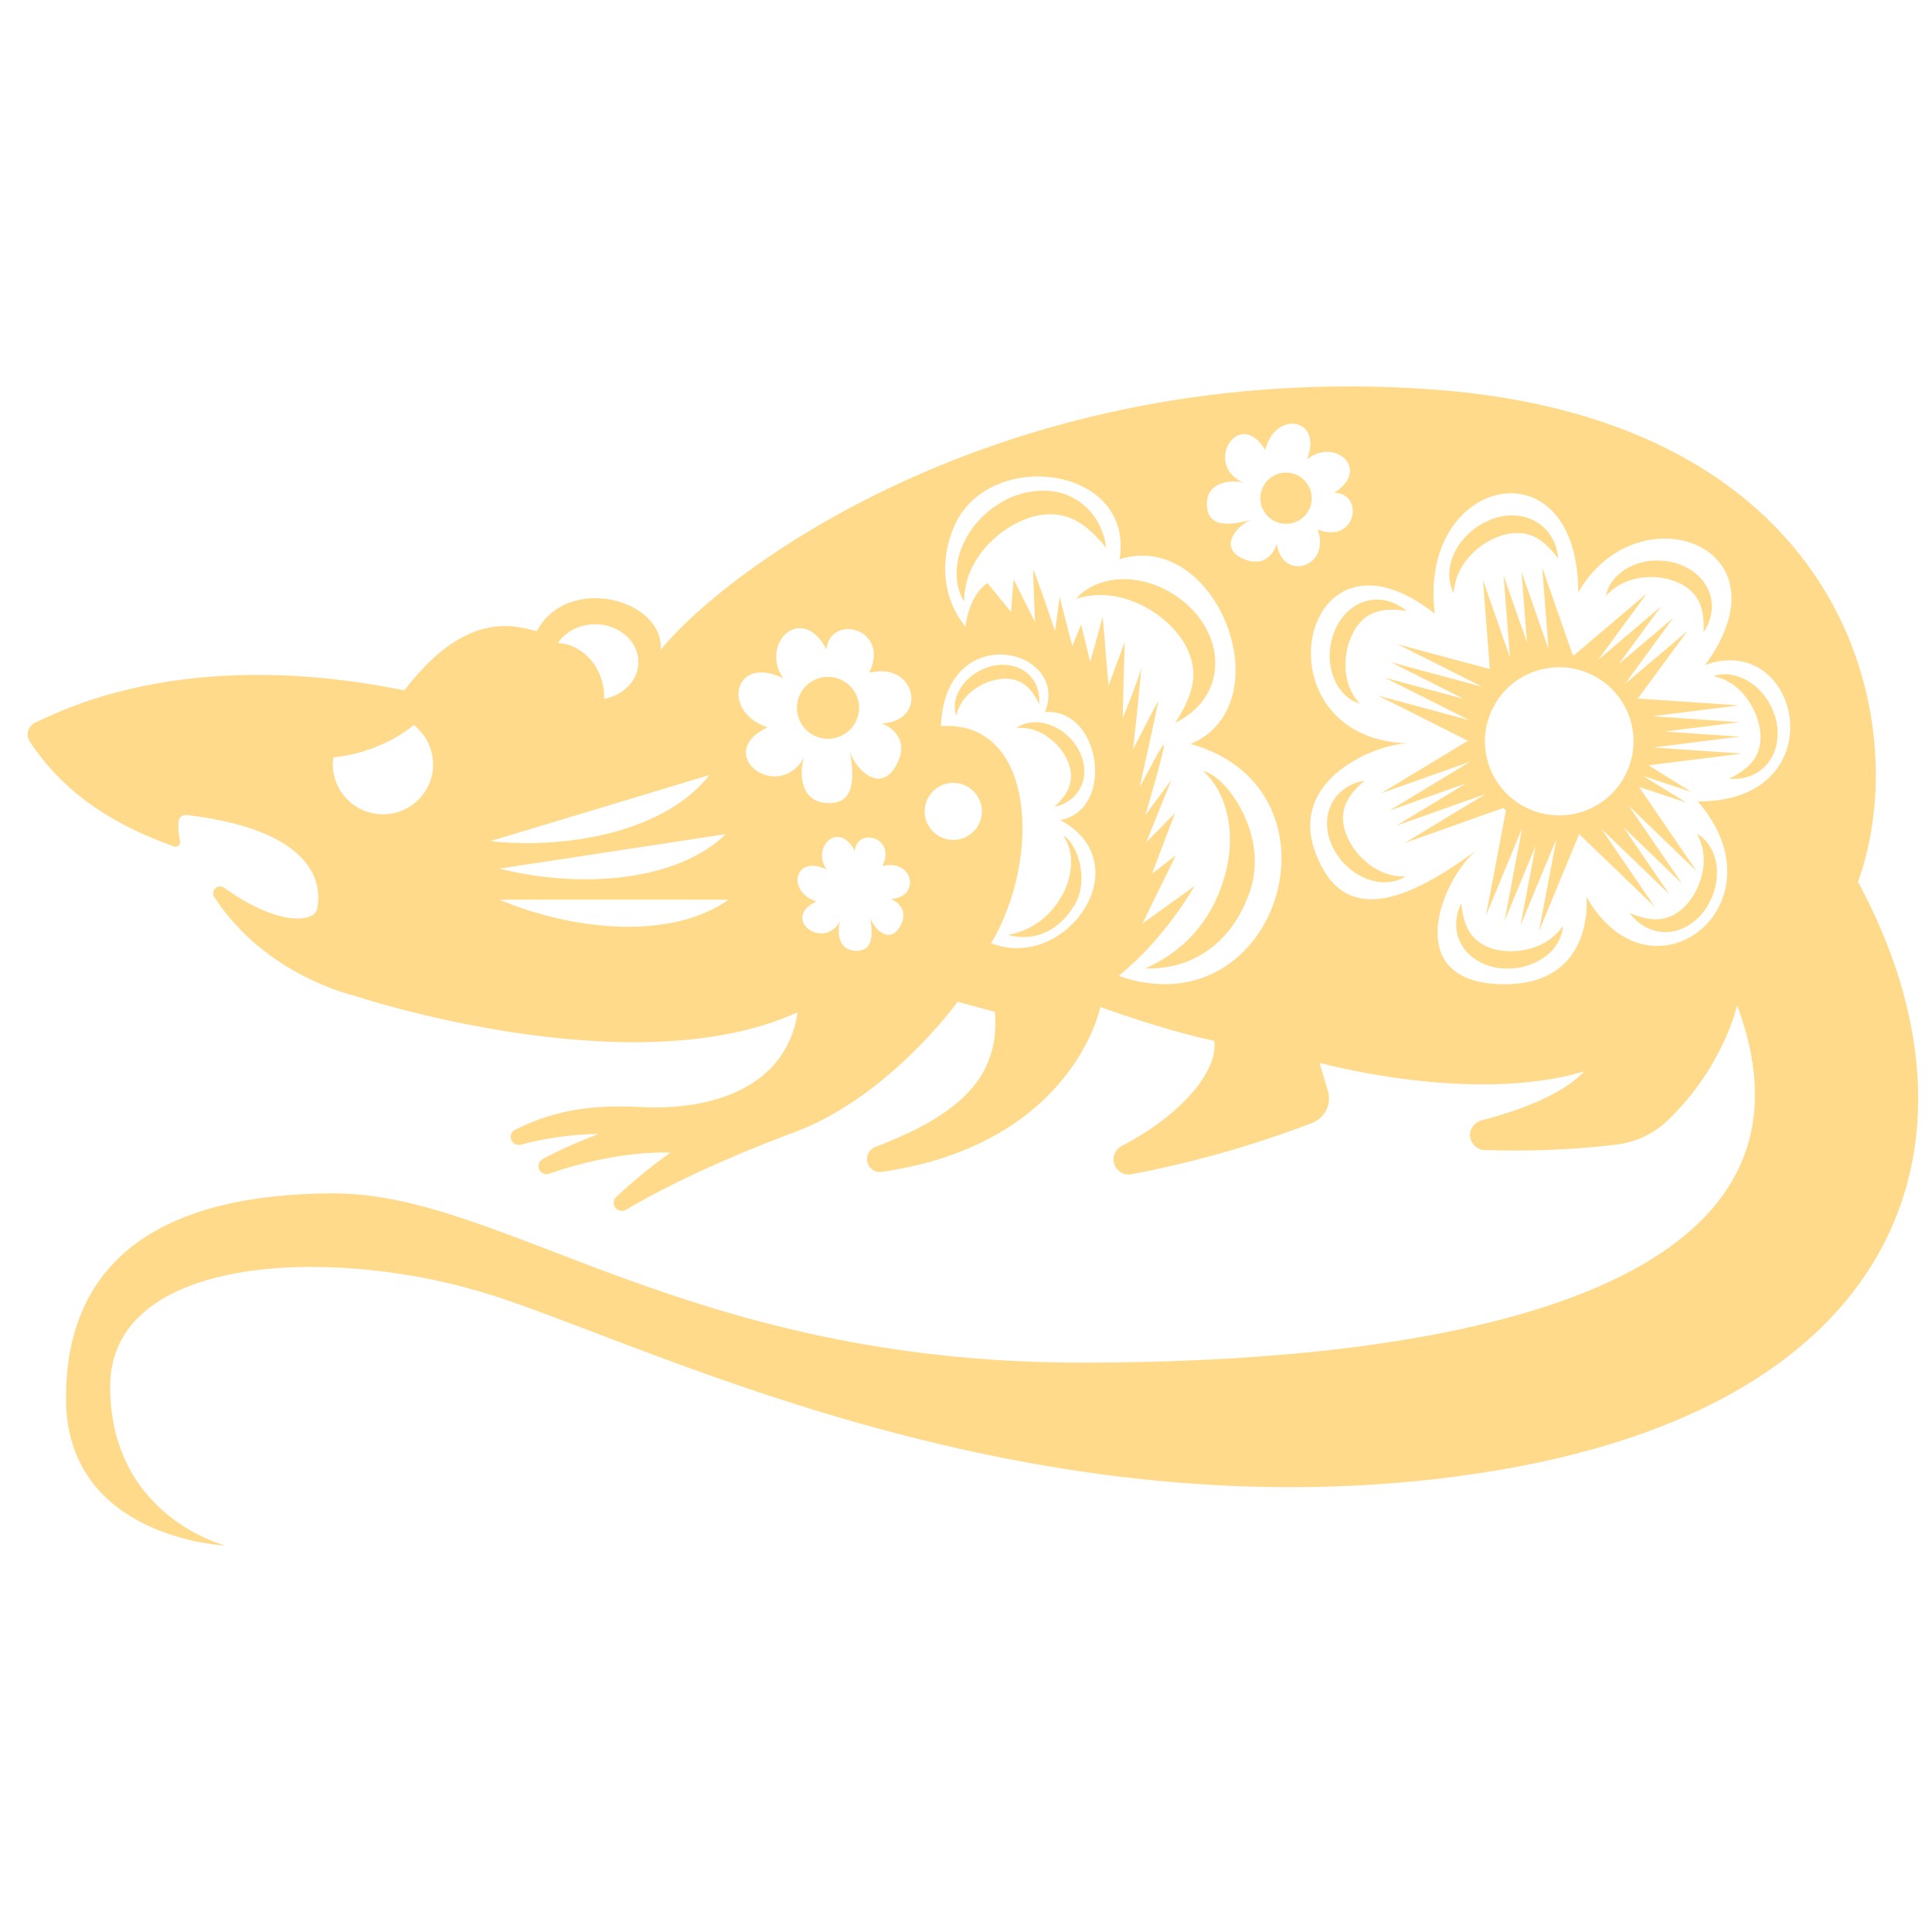 <svg width="140" height="140" viewBox="0 0 140 140" fill="none" xmlns="http://www.w3.org/2000/svg">
<path d="M85.145 52.384C85.972 51.14 86.523 49.897 86.471 48.719C86.418 47.554 85.867 46.455 85.027 45.565C84.213 44.649 83.11 43.955 81.929 43.51C80.734 43.091 79.395 42.947 77.977 43.392C78.962 42.24 80.708 41.782 82.283 42.031C83.871 42.254 85.355 43.065 86.471 44.243C87.56 45.421 88.308 47.135 87.993 48.837C87.718 50.538 86.471 51.769 85.158 52.371L85.145 52.384ZM121.074 42.031C121.848 42.24 122.531 42.672 122.951 43.314C123.384 43.955 123.489 44.845 123.45 45.813C123.988 45.028 124.264 43.916 123.844 42.869C123.45 41.809 122.439 41.102 121.428 40.801C120.404 40.513 119.289 40.552 118.33 40.971C117.372 41.364 116.532 42.201 116.374 43.183C117.031 42.45 117.818 42.083 118.632 41.913C119.446 41.756 120.299 41.782 121.074 42.018V42.031ZM80.156 39.675C79.986 38.301 79.211 36.822 77.741 36.063C76.284 35.291 74.499 35.474 73.094 36.115C71.689 36.796 70.521 37.895 69.865 39.283C69.182 40.631 69.09 42.358 69.865 43.589C69.865 42.162 70.39 40.997 71.112 40.029C71.86 39.073 72.818 38.288 73.882 37.804C74.945 37.293 76.1 37.11 77.177 37.411C78.266 37.699 79.237 38.563 80.143 39.675H80.156ZM92.05 34.636C91.236 35.264 91.091 36.429 91.722 37.241C92.352 38.052 93.52 38.196 94.334 37.568C95.148 36.94 95.292 35.775 94.662 34.964C94.032 34.152 92.864 34.008 92.05 34.636ZM75.299 51.023C75.378 50.264 75.142 49.373 74.446 48.785C73.763 48.196 72.779 48.065 71.952 48.248C71.112 48.444 70.35 48.889 69.825 49.557C69.287 50.198 69.025 51.114 69.287 51.86C69.471 51.101 69.891 50.525 70.403 50.106C70.928 49.688 71.532 49.387 72.175 49.256C72.805 49.112 73.448 49.164 74 49.452C74.551 49.74 74.971 50.329 75.312 51.036L75.299 51.023ZM77.072 60.59C77.964 61.886 77.649 63.731 76.901 64.988C76.034 66.519 74.656 67.448 73.041 67.749C74.906 68.26 76.743 67.501 77.885 65.55C79.028 63.522 77.885 60.93 77.072 60.577V60.59ZM58.785 49.4C57.735 50.067 57.433 51.455 58.103 52.502C58.772 53.549 60.164 53.85 61.214 53.182C62.264 52.515 62.566 51.127 61.897 50.08C61.227 49.033 59.836 48.732 58.785 49.4ZM77.19 54.792C77.531 55.368 77.689 56.035 77.57 56.664C77.452 57.305 77.006 57.907 76.402 58.47C77.19 58.313 78.004 57.802 78.371 56.912C78.752 56.035 78.555 55.028 78.122 54.255C77.662 53.483 76.98 52.868 76.139 52.554C75.326 52.227 74.328 52.253 73.659 52.75C74.486 52.685 75.181 52.92 75.772 53.3C76.35 53.679 76.862 54.19 77.177 54.779L77.19 54.792ZM87.193 55.878C89.293 57.802 89.503 61.205 88.676 63.718C87.757 66.794 85.722 68.98 82.992 70.171C86.497 70.301 89.437 68.22 90.658 64.333C91.853 60.289 88.781 56.166 87.193 55.878ZM127.06 49.622C126.246 48.968 125.104 48.654 124.172 48.994C125.13 49.203 125.839 49.714 126.377 50.342C126.902 50.983 127.296 51.729 127.467 52.515C127.651 53.3 127.611 54.098 127.257 54.779C126.902 55.472 126.18 55.996 125.301 56.428C126.246 56.52 127.362 56.219 128.071 55.342C128.806 54.478 128.937 53.261 128.714 52.227C128.464 51.193 127.887 50.25 127.06 49.609V49.622ZM123.41 62.972C123.279 63.783 122.964 64.582 122.478 65.223C122.006 65.878 121.376 66.362 120.628 66.545C119.879 66.728 119 66.545 118.094 66.165C118.658 66.938 119.604 67.566 120.746 67.54C121.875 67.527 122.899 66.82 123.515 65.982C124.132 65.118 124.474 64.058 124.408 63.011C124.369 61.977 123.857 60.904 122.977 60.433C123.45 61.297 123.529 62.161 123.41 62.985V62.972ZM111.189 68.652C110.401 68.914 109.548 69.006 108.761 68.875C107.96 68.77 107.238 68.43 106.726 67.854C106.214 67.278 105.991 66.414 105.886 65.446C105.466 66.296 105.334 67.435 105.886 68.417C106.424 69.411 107.513 69.987 108.564 70.144C109.627 70.288 110.716 70.092 111.609 69.555C112.515 69.045 113.224 68.09 113.25 67.095C112.699 67.906 111.964 68.377 111.176 68.652H111.189ZM126.128 54.622L119.459 55.459L122.557 57.383L119.052 56.219L122.19 58.156L118.763 57.017L122.951 63.142L118.028 58.391L121.888 64.032L117.635 59.936L120.969 64.804L116.046 60.066L119.906 65.707L114.431 60.446L111.517 67.487L112.791 60.773L110.178 67.082L111.281 61.284L109.023 66.741L110.296 60.027L107.684 66.336L109.128 58.718C109.062 58.666 108.997 58.614 108.931 58.548L101.79 61.087L107.645 57.541L101.186 59.831L106.24 56.768L100.674 58.745L106.529 55.198L100.07 57.488L106.371 53.679L99.86 50.407L106.476 52.187L100.359 49.112L106.069 50.643L100.792 47.986L107.408 49.766L101.291 46.69L107.96 48.483L107.461 42.031L109.417 47.633L108.957 41.717L110.651 46.547L110.257 41.442L112.213 47.044L111.754 41.128L113.972 47.476C113.972 47.476 114.025 47.476 114.051 47.489L119.341 43L115.797 47.829L120.365 43.942L117.306 48.117L121.258 44.767L117.753 49.557L122.282 45.722L118.685 50.617L126.01 51.114L119.761 51.9L126.036 52.331L120.641 53.012L126.062 53.379L119.814 54.164L126.088 54.596L126.128 54.622ZM115.77 49.125C113.224 47.593 109.916 48.405 108.38 50.944C106.844 53.483 107.658 56.781 110.205 58.313C112.751 59.844 116.059 59.032 117.595 56.493C119.131 53.954 118.317 50.656 115.77 49.125ZM105.702 106.974C73.212 111.267 46.013 96.909 34.815 93.598C23.618 90.287 7.983 91.02 7.983 100.469C7.983 109.919 16.345 112 16.345 112C16.345 112 4.78 111.503 4.78 101.32C4.78 91.138 11.921 86.478 24.221 86.478C36.522 86.478 49.701 98.742 78.371 98.742C107.041 98.742 133.374 92.852 125.878 72.853C125.878 72.853 124.92 77.251 120.89 81.151C119.866 82.146 118.54 82.774 117.123 82.944C113.696 83.363 110.375 83.429 107.579 83.337C107.041 83.324 106.595 82.905 106.529 82.369C106.463 81.832 106.818 81.335 107.343 81.191C110.257 80.431 113.263 79.28 114.812 77.631C106.686 80.078 95.62 77.016 95.62 77.016L96.224 79.044C96.513 80 96.014 81.007 95.082 81.374C92.667 82.303 87.81 84.005 81.981 85.091C81.456 85.196 80.931 84.882 80.747 84.371C80.576 83.861 80.8 83.298 81.272 83.049C86.182 80.484 88.308 77.225 87.98 75.419C84.41 74.686 79.736 72.971 79.736 72.971C79.736 72.971 77.78 82.905 63.892 84.921C63.419 84.986 62.973 84.698 62.855 84.227C62.737 83.769 62.986 83.285 63.419 83.115C69.497 80.798 72.477 78.089 72.096 73.325L69.392 72.592C69.392 72.592 64.469 79.463 57.578 82.041C52.471 83.952 48.454 85.85 45.356 87.669C45.107 87.813 44.779 87.748 44.595 87.525C44.411 87.29 44.437 86.963 44.647 86.753C46.459 84.999 48.586 83.52 48.586 83.52C48.586 83.52 44.792 83.298 39.79 85.052C39.502 85.156 39.187 85.012 39.068 84.737C38.95 84.463 39.068 84.135 39.318 83.992C41.458 82.84 43.413 82.172 43.413 82.172C43.413 82.172 40.84 82.12 37.742 82.944C37.454 83.023 37.152 82.866 37.047 82.591C36.942 82.316 37.06 82.002 37.322 81.871C40.368 80.327 43.256 80.052 46.485 80.222C51.29 80.471 56.948 78.992 57.801 73.351C45.737 78.874 25.561 72.121 25.561 72.121C25.561 72.121 19.181 70.655 15.531 65.001C15.4 64.804 15.439 64.529 15.61 64.372C15.781 64.202 16.056 64.189 16.253 64.333C20.152 67.147 22.764 66.833 22.974 65.878C23.211 64.791 23.696 60.263 13.536 59.059C13.392 59.046 13.247 59.085 13.129 59.176C13.011 59.268 12.945 59.399 12.932 59.556C12.906 59.922 12.919 60.42 13.05 60.93C13.076 61.048 13.05 61.179 12.945 61.271C12.853 61.362 12.722 61.388 12.604 61.336C6.395 59.137 3.677 56.022 2.155 53.732C2.01 53.509 1.958 53.234 2.037 52.973C2.102 52.711 2.286 52.502 2.522 52.384C12.998 47.201 24.628 49.086 29.302 50.028C33.975 43.89 37.664 45.486 38.898 45.735C41.116 41.56 48.126 43.405 47.877 47.083C52.786 41.076 72.976 26.116 103.497 28.197C134.017 30.278 138.809 52.489 134.634 63.901C144.729 82.552 138.205 102.668 105.715 106.961L105.702 106.974ZM40.434 46.599C41.799 46.651 43.111 47.685 43.597 49.256C43.742 49.727 43.794 50.198 43.781 50.643C45.199 50.381 46.262 49.282 46.262 47.973C46.262 46.468 44.857 45.238 43.125 45.238C41.969 45.238 40.985 45.787 40.434 46.586V46.599ZM31.376 55.368C31.376 54.216 30.825 53.195 29.984 52.541C28.659 53.653 26.492 54.648 24.169 54.884C24.143 55.041 24.116 55.211 24.116 55.381C24.116 57.383 25.744 59.006 27.753 59.006C29.761 59.006 31.389 57.383 31.389 55.381L31.376 55.368ZM35.524 60.956C41.523 61.585 48.376 60.093 51.395 56.166L35.524 60.956ZM36.194 62.946C42.035 64.412 49.045 63.901 52.589 60.446L36.194 62.946ZM52.786 65.197H36.207C41.759 67.527 48.756 68.076 52.786 65.197ZM63.944 62.763C64.981 60.669 62.12 59.922 61.936 61.65C60.781 59.425 58.772 61.375 59.901 63.011C57.604 61.886 56.934 64.556 59.153 65.328C56.514 66.584 59.73 68.98 60.925 66.676C60.689 67.16 60.571 68.757 61.883 68.888C63.196 69.019 63.314 67.919 63.039 66.427C63.196 67.147 64.43 68.561 65.231 67.121C66.019 65.681 64.561 65.145 64.561 65.145C66.767 65.014 66.163 62.187 63.944 62.763ZM62.973 48.771C64.575 45.552 60.164 44.413 59.888 47.057C58.103 43.641 55.031 46.625 56.751 49.151C53.219 47.41 52.196 51.52 55.609 52.711C51.552 54.648 56.488 58.326 58.326 54.779C57.958 55.525 57.775 57.986 59.796 58.182C61.818 58.378 61.988 56.69 61.581 54.399C61.818 55.512 63.721 57.684 64.942 55.459C66.163 53.234 63.918 52.423 63.918 52.423C67.318 52.227 66.373 47.882 62.973 48.758V48.771ZM71.151 58.797C71.151 57.658 70.219 56.729 69.077 56.729C67.935 56.729 67.003 57.658 67.003 58.797C67.003 59.936 67.935 60.865 69.077 60.865C70.219 60.865 71.151 59.936 71.151 58.797ZM76.822 59.425C80.826 58.718 79.802 51.284 75.719 51.599C77.597 46.978 68.486 44.793 68.184 52.619C75.011 52.148 75.496 62.161 71.821 68.351C77.242 70.458 82.729 62.619 76.835 59.425H76.822ZM86.274 53.915C93.06 51.036 88.216 38.301 81.128 40.526C82.191 33.943 72.32 32.516 69.431 37.568C68.394 39.374 67.791 42.738 69.957 45.408C70.049 44.609 70.469 42.947 71.558 42.254L73.265 44.348L73.448 41.979L74.997 45.068C74.997 45.068 74.853 41.599 74.866 41.311C74.866 41.023 76.455 45.735 76.455 45.735L76.783 43.235L77.702 46.821L78.345 45.251L79.001 47.973L79.907 44.688L80.327 49.701L81.495 46.533L81.351 52.057C81.351 52.057 82.506 49.216 82.664 48.51C82.821 47.803 82.112 54.282 82.112 54.282C82.112 54.282 83.832 50.944 83.924 50.8C84.016 50.643 82.624 56.86 82.585 57.03C82.546 57.187 84.016 54.255 84.305 53.98C84.593 53.706 82.992 59.072 82.992 59.072L84.882 56.52L83.058 61.035L85.145 58.928L83.478 63.312L85.21 61.977L82.782 66.925L86.549 64.215C86.549 64.215 84.501 67.932 81.062 70.72C92.68 74.751 98.009 57.187 86.287 53.915H86.274ZM95.502 38.38C98.285 39.453 98.902 35.749 96.683 35.709C99.388 33.982 96.683 31.678 94.715 33.288C95.883 30.252 92.404 29.715 91.682 32.608C89.779 29.414 87.101 33.746 90.172 35.003C89.529 34.754 87.481 34.78 87.455 36.469C87.442 38.157 88.86 38.17 90.711 37.647C89.805 37.921 88.151 39.649 90.081 40.487C92.01 41.324 92.522 39.413 92.522 39.413C92.942 42.188 96.474 41.102 95.476 38.366L95.502 38.38ZM123.542 48.209C129.974 39.492 118.619 35.487 114.366 42.934C114.366 31.927 102.722 34.453 103.969 44.465C94.058 36.691 90.868 53.64 102.105 53.863C99.782 53.863 93.323 56.441 95.318 61.781C97.314 67.121 101.816 65.446 107.067 61.559C104.547 63.522 101.436 71.008 108.551 71.309C115.665 71.623 114.957 64.975 114.957 64.975C119.656 73.259 129.488 65.524 123.03 58.077C133.138 58.116 130.552 45.63 123.529 48.196L123.542 48.209ZM106.358 40.461C106.936 39.793 107.645 39.256 108.445 38.942C109.233 38.615 110.073 38.51 110.848 38.759C111.635 39.008 112.305 39.662 112.922 40.487C112.843 39.479 112.331 38.38 111.294 37.791C110.257 37.188 108.957 37.254 107.934 37.686C106.896 38.131 106.017 38.89 105.492 39.871C104.954 40.827 104.836 42.07 105.347 42.986C105.4 41.953 105.807 41.128 106.371 40.447L106.358 40.461ZM99.375 44.492C100.07 44.138 100.963 44.125 101.921 44.269C101.199 43.654 100.123 43.248 99.033 43.549C97.931 43.824 97.117 44.74 96.71 45.709C96.316 46.703 96.224 47.79 96.539 48.798C96.815 49.792 97.563 50.709 98.521 50.983C97.865 50.25 97.589 49.426 97.511 48.601C97.445 47.777 97.576 46.939 97.891 46.193C98.193 45.447 98.692 44.819 99.375 44.479V44.492ZM97.747 60.891C97.366 60.184 97.222 59.399 97.392 58.653C97.563 57.894 98.127 57.213 98.876 56.572C97.931 56.716 96.933 57.292 96.46 58.313C95.962 59.334 96.132 60.551 96.618 61.48C97.117 62.422 97.904 63.194 98.876 63.613C99.821 64.045 101.002 64.071 101.829 63.509C100.845 63.535 100.031 63.221 99.348 62.736C98.679 62.252 98.114 61.611 97.747 60.891Z" fill="#FFDA8B"/>
</svg>
